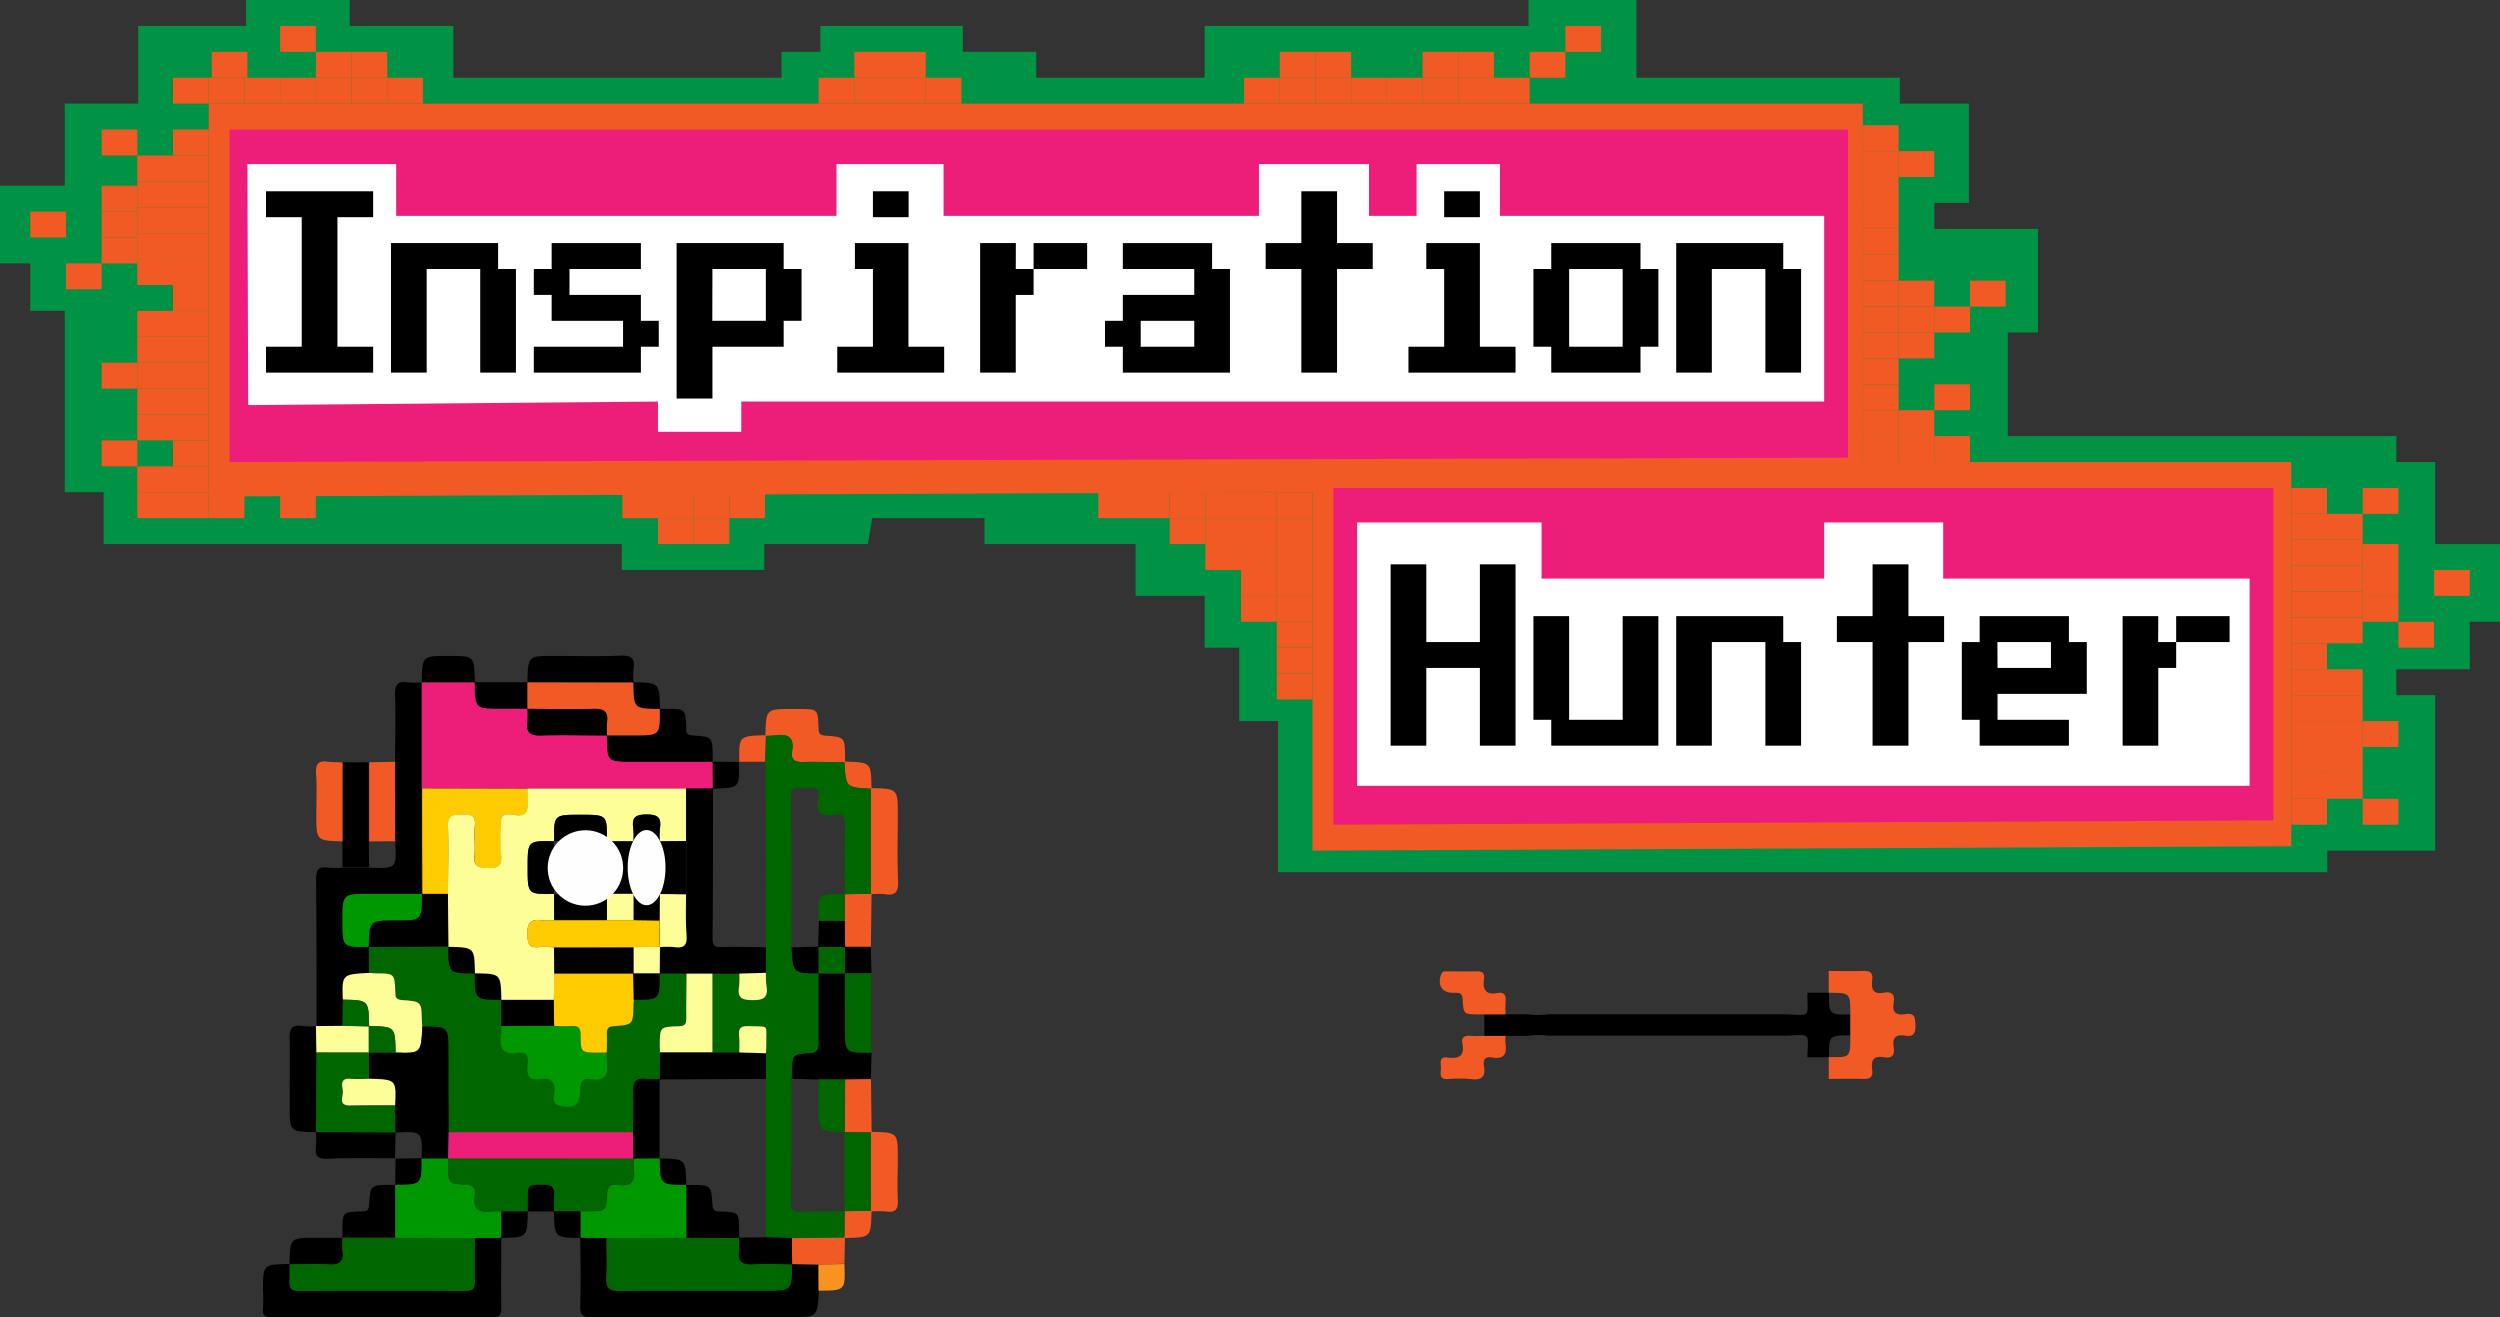 <svg xmlns="http://www.w3.org/2000/svg" viewBox="0 0 579 305.1"><rect x="0" y="0" width="579" height="305.1" fill="#333333" stroke="none"/><defs><style>.cls-1{fill:#009245;}.cls-2{fill:#f15a24;}.cls-3{fill:#ed1e79;}.cls-4{fill:#fff;}.cls-5{fill:#f7931e;}.cls-6{fill:#060;}.cls-7{fill:#fecb00;}.cls-8{fill:#fefe98;}.cls-9{fill:#009800;}.cls-10{fill:#fefefe;}</style></defs><title>Asset 1</title><g id="Layer_2" data-name="Layer 2"><g id="Layer_1-2" data-name="Layer 1"><polygon class="cls-1" points="24 126 24 114 15 114 15 72 7 72 7 61 0 61 0 43 15 43 15 24 32 24 32 6 57 6 57 0 81 0 81 6 105 6 105 18 181 18 181 12 190 12 190 6 223 6 223 12 240 12 240 18 279 18 279 6 354 6 354 0 379 0 379 18 440 18 440 24 456 24 456 47 448 47 448 53 472 53 472 77 465 77 465 101 555 101 555 107 564 107 564 126 579 126 579 144 572 144 572 155 555 155 555 161 564 161 564 197 539 197 539 202 296 202 296 167 287 167 287 150 279 150 279 138 263 138 263 126 228 126 228 120 202 120 201 126 177 126 177 132 144 132 144 126 24 126"/><polygon class="cls-2" points="48.34 24 431.44 24 431.44 107 530.66 107 530.66 196 303.97 197 303.97 114 48.34 115 48.34 24"/><polygon class="cls-3" points="308.79 113 526.52 113 526.52 190 308.79 191 308.79 113"/><polygon class="cls-3" points="53.16 30 427.99 30 427.99 106 53.16 107 53.16 30"/><polygon class="cls-4" points="57.3 38 91.75 38 91.75 50 193.73 50 193.73 38 218.53 38 218.53 50 291.57 50 291.57 38 317.06 38 317.06 50 328.08 50 328.08 38 347.38 38 347.38 50 422.48 50 422.48 93 171.68 93 171.68 100 152.38 100 152.38 93 57.48 93.82 57.3 38"/><polygon class="cls-4" points="314.31 121 357.02 121 357.02 134 422.48 134 422.48 121 450.04 121 450.04 134 521.01 134 521.01 182 314.31 182 314.31 121"/><path d="M61.61,86.3v-6h8.27v-30H61.61v-6H86.42v6H78.15v30h8.27v6Z"/><path d="M90.55,86.3v-30h24.81v6h4.13v24h-8.27v-24H98.82v24Z"/><path d="M123.63,86.3v-6H144.3v-6H127.76v-6h-4.13v-6h4.13v-6h20.67v6H131.89v6h16.54v6h4.14v6h-4.14v6Z"/><path d="M156.7,92.3v-36h24.8v6h4.14v12H181.5v6H165v12Zm8.27-18h12.4v-12H165Z"/><path d="M193.91,86.3v-6h8.26v-18H198v-6h12.4v24h8.27v6Zm8.26-36v-6h8.27v6Z"/><path d="M235.25,62.3h4.13v6h-4.13v18H227v-30h8.27Zm16.53-6v6h-12.4v-6Z"/><path d="M260.05,86.3v-6h-4.13v-6h4.13v-6h16.54v-6H260.05v-6h20.67v6h4.14v24Zm4.14-6h12.4v-6h-12.4Z"/><path d="M301.39,86.3v-24h-8.26v-6h8.26v-12h8.27v12h8.27v6h-8.27v24Z"/><path d="M326.2,86.3v-6h8.27v-18h-4.14v-6h12.41v24H351v6Zm8.27-36v-6h8.27v6Z"/><path d="M359.27,86.3v-6h-4.13v-18h4.13v-6h20.67v6h4.14v18h-4.14v6Zm4.14-6h12.4v-18h-12.4Z"/><path d="M388.21,86.3v-30H413v6h4.13v24h-8.27v-24h-12.4v24Z"/><path d="M322.07,172.7v-42h8.26v18h12.41v-18H351v42h-8.26v-18H330.33v18Z"/><path d="M359.27,172.7v-6h-4.13v-24h8.27v24h12.4v-24h8.27v30Z"/><path d="M388.21,172.7v-30H413v6h4.13v24h-8.27v-24h-12.4v24Z"/><path d="M433.69,172.7v-24h-8.27v-6h8.27v-12H442v12h8.26v6H442v24Z"/><path d="M458.49,172.7v-6h-4.13v-18h4.13v-6h20.67v6h4.14v12H462.63v6h16.53v6Zm4.14-18H475v-6h-12.4Z"/><path d="M499.83,148.7H504v6h-4.14v18h-8.26v-30h8.26Zm16.54-6v6H504v-6Z"/><rect class="cls-2" x="295.7" y="114" width="8.27" height="6"/><rect class="cls-2" x="295.7" y="120" width="8.27" height="6"/><rect class="cls-2" x="295.7" y="126" width="8.27" height="6"/><rect class="cls-2" x="287.43" y="126" width="8.27" height="6"/><rect class="cls-2" x="287.43" y="132" width="8.27" height="6"/><rect class="cls-2" x="287.43" y="138" width="8.27" height="6"/><rect class="cls-2" x="262.63" y="114" width="8.27" height="6"/><rect class="cls-2" x="254.36" y="114" width="8.27" height="6"/><rect class="cls-2" x="160.65" y="114" width="8.27" height="6"/><rect class="cls-2" x="152.38" y="114" width="8.27" height="6"/><rect class="cls-2" x="144.12" y="114" width="8.27" height="6"/><rect class="cls-2" x="152.38" y="120" width="8.27" height="6"/><rect class="cls-2" x="168.92" y="114" width="8.27" height="6"/><rect class="cls-2" x="160.65" y="120" width="8.27" height="6"/><rect class="cls-2" x="206.13" y="18" width="8.27" height="6"/><rect class="cls-2" x="197.86" y="18" width="8.27" height="6"/><rect class="cls-2" x="189.59" y="18" width="8.27" height="6"/><rect class="cls-2" x="197.86" y="12" width="8.27" height="6"/><rect class="cls-2" x="214.4" y="18" width="8.27" height="6"/><rect class="cls-2" x="206.13" y="12" width="8.27" height="6"/><rect class="cls-2" x="81.41" y="18" width="8.27" height="6"/><rect class="cls-2" x="73.15" y="18" width="8.27" height="6"/><rect class="cls-2" x="64.88" y="18" width="8.27" height="6"/><rect class="cls-2" x="73.15" y="12" width="8.27" height="6"/><rect class="cls-2" x="64.88" y="6" width="8.27" height="6"/><rect class="cls-2" x="89.68" y="18" width="8.27" height="6"/><rect class="cls-2" x="81.41" y="12" width="8.27" height="6"/><rect class="cls-2" x="304.66" y="18" width="8.27" height="6"/><rect class="cls-2" x="296.39" y="18" width="8.27" height="6"/><rect class="cls-2" x="288.12" y="18" width="8.27" height="6"/><rect class="cls-2" x="296.39" y="12" width="8.27" height="6"/><rect class="cls-2" x="312.93" y="18" width="8.27" height="6"/><rect class="cls-2" x="304.66" y="12" width="8.27" height="6"/><rect class="cls-2" x="337.73" y="18" width="8.27" height="6"/><rect class="cls-2" x="329.46" y="18" width="8.27" height="6"/><rect class="cls-2" x="321.2" y="18" width="8.27" height="6"/><rect class="cls-2" x="329.46" y="12" width="8.27" height="6"/><rect class="cls-2" x="346" y="18" width="8.27" height="6"/><rect class="cls-2" x="337.73" y="12" width="8.27" height="6"/><rect class="cls-2" x="354.27" y="12" width="8.27" height="6"/><rect class="cls-2" x="362.54" y="6" width="8.27" height="6"/><rect class="cls-2" x="439.71" y="101" width="8.27" height="6"/><rect class="cls-2" x="431.44" y="101" width="8.27" height="6"/><rect class="cls-2" x="431.44" y="95" width="8.27" height="6"/><rect class="cls-2" x="431.44" y="89" width="8.27" height="6"/><rect class="cls-2" x="431.44" y="83" width="8.27" height="6"/><rect class="cls-2" x="439.71" y="77" width="8.27" height="6"/><rect class="cls-2" x="456.24" y="65" width="8.27" height="6"/><rect class="cls-2" x="431.44" y="77" width="8.27" height="6"/><rect class="cls-2" x="447.98" y="101" width="8.27" height="6"/><rect class="cls-2" x="439.71" y="95" width="8.27" height="6"/><rect class="cls-2" x="439.71" y="71" width="8.27" height="6"/><rect class="cls-2" x="431.44" y="71" width="8.27" height="6"/><rect class="cls-2" x="431.44" y="65" width="8.27" height="6"/><rect class="cls-2" x="431.44" y="59" width="8.27" height="6"/><rect class="cls-2" x="431.44" y="53" width="8.27" height="6"/><rect class="cls-2" x="447.98" y="71" width="8.27" height="6"/><rect class="cls-2" x="439.71" y="65" width="8.27" height="6"/><rect class="cls-2" x="431.44" y="29" width="8.27" height="6"/><rect class="cls-2" x="431.44" y="35" width="8.27" height="6"/><rect class="cls-2" x="431.44" y="41" width="8.27" height="6"/><rect class="cls-2" x="431.44" y="47" width="8.27" height="6"/><rect class="cls-2" x="439.71" y="35" width="8.27" height="6"/><rect class="cls-2" x="447.98" y="89" width="8.27" height="6"/><rect class="cls-2" x="287.43" y="120" width="8.27" height="6"/><rect class="cls-2" x="287.43" y="114" width="8.27" height="6"/><rect class="cls-2" x="279.16" y="114" width="8.27" height="6"/><rect class="cls-2" x="270.9" y="114" width="8.27" height="6"/><rect class="cls-2" x="270.9" y="120" width="8.27" height="6"/><rect class="cls-2" x="279.16" y="126" width="8.27" height="6"/><rect class="cls-2" x="279.16" y="120" width="8.27" height="6"/><rect class="cls-2" x="295.7" y="132" width="8.27" height="6"/><rect class="cls-2" x="295.7" y="138" width="8.27" height="6"/><rect class="cls-2" x="295.7" y="144" width="8.27" height="6"/><rect class="cls-2" x="295.7" y="150" width="8.27" height="6"/><rect class="cls-2" x="295.7" y="156" width="8.27" height="6"/><rect class="cls-2" x="530.66" y="113" width="8.27" height="6"/><rect class="cls-2" x="530.66" y="119" width="8.27" height="6"/><rect class="cls-2" x="530.66" y="125" width="8.27" height="6"/><rect class="cls-2" x="530.66" y="131" width="8.27" height="6"/><rect class="cls-2" x="530.66" y="137" width="8.27" height="6"/><rect class="cls-2" x="530.66" y="143" width="8.27" height="6"/><rect class="cls-2" x="530.66" y="149" width="8.27" height="6"/><rect class="cls-2" x="530.66" y="155" width="8.27" height="6"/><rect class="cls-2" x="530.66" y="161" width="8.27" height="6"/><rect class="cls-2" x="530.66" y="167" width="8.27" height="6"/><rect class="cls-2" x="530.66" y="173" width="8.27" height="6"/><rect class="cls-2" x="530.66" y="179" width="8.27" height="6"/><rect class="cls-2" x="538.93" y="119" width="8.27" height="6"/><rect class="cls-2" x="547.2" y="113" width="8.27" height="6"/><rect class="cls-2" x="538.93" y="125" width="8.27" height="6"/><rect class="cls-2" x="538.93" y="131" width="8.27" height="6"/><rect class="cls-2" x="538.93" y="137" width="8.27" height="6"/><rect class="cls-2" x="547.2" y="126" width="8.27" height="6"/><rect class="cls-2" x="547.2" y="132" width="8.27" height="6"/><rect class="cls-2" x="563.73" y="132" width="8.27" height="6"/><rect class="cls-2" x="547.2" y="138" width="8.27" height="6"/><rect class="cls-2" x="538.93" y="143" width="8.27" height="6"/><rect class="cls-2" x="538.93" y="155" width="8.27" height="6"/><rect class="cls-2" x="555.46" y="144" width="8.27" height="6"/><rect class="cls-2" x="538.93" y="161" width="8.27" height="6"/><rect class="cls-2" x="538.93" y="167" width="8.27" height="6"/><rect class="cls-2" x="547.2" y="167" width="8.27" height="6"/><rect class="cls-2" x="538.93" y="173" width="8.27" height="6"/><rect class="cls-2" x="538.93" y="179" width="8.27" height="6"/><rect class="cls-2" x="547.2" y="185" width="8.27" height="6"/><rect class="cls-2" x="530.66" y="185" width="8.27" height="6"/><rect class="cls-2" x="40.07" y="30" width="8.27" height="6"/><rect class="cls-2" x="40.07" y="18" width="8.27" height="6"/><rect class="cls-2" x="49.03" y="12" width="8.27" height="6"/><rect class="cls-2" x="48.34" y="18" width="8.27" height="6"/><rect class="cls-2" x="56.61" y="18" width="8.27" height="6"/><rect class="cls-2" x="40.07" y="36" width="8.27" height="6"/><rect class="cls-2" x="40.07" y="42" width="8.27" height="6"/><rect class="cls-2" x="40.07" y="48" width="8.27" height="6"/><rect class="cls-2" x="40.07" y="54" width="8.27" height="6"/><rect class="cls-2" x="40.07" y="60" width="8.27" height="6"/><rect class="cls-2" x="40.07" y="66" width="8.27" height="6"/><rect class="cls-2" x="40.07" y="72" width="8.27" height="6"/><rect class="cls-2" x="40.07" y="78" width="8.27" height="6"/><rect class="cls-2" x="40.07" y="84" width="8.27" height="6"/><rect class="cls-2" x="40.07" y="90" width="8.27" height="6"/><rect class="cls-2" x="40.07" y="96" width="8.27" height="6"/><rect class="cls-2" x="31.8" y="36" width="8.27" height="6"/><rect class="cls-2" x="23.54" y="30" width="8.27" height="6"/><rect class="cls-2" x="31.8" y="42" width="8.27" height="6"/><rect class="cls-2" x="31.8" y="48" width="8.27" height="6"/><rect class="cls-2" x="31.8" y="54" width="8.27" height="6"/><rect class="cls-2" x="23.54" y="43" width="8.27" height="6"/><rect class="cls-2" x="23.54" y="49" width="8.27" height="6"/><rect class="cls-2" x="7" y="49" width="8.27" height="6"/><rect class="cls-2" x="23.54" y="55" width="8.27" height="6"/><rect class="cls-2" x="31.8" y="60" width="8.27" height="6"/><rect class="cls-2" x="31.8" y="72" width="8.27" height="6"/><rect class="cls-2" x="15.27" y="61" width="8.27" height="6"/><rect class="cls-2" x="31.8" y="78" width="8.27" height="6"/><rect class="cls-2" x="31.8" y="84" width="8.27" height="6"/><rect class="cls-2" x="23.54" y="84" width="8.27" height="6"/><rect class="cls-2" x="31.8" y="90" width="8.27" height="6"/><rect class="cls-2" x="31.8" y="96" width="8.27" height="6"/><rect class="cls-2" x="23.54" y="102" width="8.27" height="6"/><rect class="cls-2" x="40.07" y="102" width="8.27" height="6"/><rect class="cls-2" x="40.07" y="108" width="8.27" height="6"/><rect class="cls-2" x="40.07" y="114" width="8.27" height="6"/><rect class="cls-2" x="31.8" y="108" width="8.27" height="6"/><rect class="cls-2" x="31.8" y="114" width="8.27" height="6"/><rect class="cls-2" x="48.34" y="114" width="8.27" height="6"/><rect class="cls-2" x="64.88" y="114" width="8.27" height="6"/><path d="M91.49,176.44c0-5.1.21-10.2,0-15.28-.09-2.51.51-3.55,3.11-3.11a18.28,18.28,0,0,0,3,0l.06.06,0,24.51q0,12.22,0,24.45H85.52c-6.19,0-6.19,0-6.19,6.25,0,6.07,0,6.07,6.13,6v6.05c-6.26.33-6.26.33-6,6.19q0,3-.08,6.06l-6.15.06.08.08c0-11.35,0-22.7-.1-34.05,0-2.3.55-3.09,2.81-2.76a20.72,20.72,0,0,0,3.34,0h6.19c6.29.22,6.29.22,6-6Z"/><path d="M189.66,298.92c-.32,6.12-.32,6.12-6.53,6.12-15.3,0-30.6-.05-45.91.06-2.24,0-2.93-.46-2.84-2.8.2-5.19.05-10.4,0-15.6l0-.05,6,.07c0,3,.2,6.11,0,9.15-.14,2.39.6,3.13,3,3.1,11.19-.13,22.38-.05,33.57-.05,6.29,0,6.29,0,6.29-6.16l6.14.11Z"/><path d="M116.1,286.7c0,5.4-.09,10.81,0,16.21,0,1.75-.5,2.17-2.21,2.17q-25.38-.09-50.78,0c-1.69,0-2.39-.39-2.2-2.16a35.2,35.2,0,0,0,0-4c0-6.08,0-6.08,6.09-6.18l.06.06c0,1.32,0,2.64,0,4-.09,1.54.46,2.17,2.08,2.16q19.36-.07,38.73,0c1.62,0,2.12-.61,2.09-2.16,0-3.35,0-6.7,0-10.06l6-.07Z"/><path d="M201.84,243.84c-.05,2-.09,4.06-.14,6.09l-6,.08h-6.2l-6.19-.17c0-.51.09-1,.1-1.52.06-4.13.06-4.22,4.24-4.46,1.75-.1,1.91-1,1.9-2.34,0-5.36,0-10.73,0-16.09l6.16,0,0,0q0,6.21,0,12.42c0,6,0,6,6.1,5.94Z"/><path d="M152.85,164.17l1.52,0c4.36,0,4.39,0,4.55,4.29,0,1.12,0,1.8,1.54,1.88,4.58.27,4.57.36,4.6,5.13,0,.3,0,.61,0,.91l-.06.06-18.22,0c-6.22,0-6.22,0-6.27-6.14h6.35c6,0,6,0,5.89-6.1Z"/><path class="cls-2" d="M201.85,182.52c6.08.16,6.08.16,6.08,6.2,0,5.08-.15,10.17.06,15.24.1,2.48-.48,3.57-3.09,3.13a18.29,18.29,0,0,0-3.05,0l-.14-.14q0-12.15,0-24.3Z"/><path d="M122.16,158c.11-6.09.11-6.09,6.17-6.09,5.1,0,10.2.15,15.28-.06,2.51-.11,3.54.51,3.11,3.1a17.26,17.26,0,0,0,0,3l-.05.06H122.22Z"/><path d="M73.18,262.21c-6.09-.1-6.09-.1-6.09-6.09,0-5.16.1-10.33,0-15.49-.07-2.23.35-3.4,2.87-3a20.66,20.66,0,0,0,3.34.07l-.08-.08.11,6.13q0,9.19,0,18.38Z"/><path d="M85.49,200.87H79.3c0-2,0-4,0-6q0-9.15,0-18.32h6.11q0,9.16,0,18.32Z"/><path class="cls-2" d="M177.26,170.27c.16-6.07.16-6.07,6.18-6.07H185c4.39,0,4.41,0,4.58,4.26,0,1.1,0,1.81,1.53,1.91,4.57.3,4.57.4,4.61,5.11,0,.31,0,.61,0,.91l-.15.15c-3.25,0-6.5-.15-9.74-.06-1.88.06-2.72-.66-2.39-2.47.6-3.32-1-4.12-3.92-3.7-.7.1-1.41.08-2.12.11Z"/><path d="M79.3,286.64c0-.51,0-1,0-1.53,0-4.35,0-4.39,4.3-4.54,1.12,0,1.79,0,1.88-1.55.26-4.58.35-4.58,5.13-4.6l.91,0,0,0q0,6.12,0,12.23l-12.19,0Z"/><path class="cls-2" d="M201.85,262.13c6.08.15,6.08.15,6.08,6.18,0,3.15-.15,6.31,0,9.45.14,2.22-.42,3.19-2.78,2.82a19.74,19.74,0,0,0-3.35,0l-.14-.15q0-9.09,0-18.18Z"/><path d="M91.62,268.25c-5.24,0-10.49-.11-15.72.11-2.36.11-3-.64-2.72-2.83a23,23,0,0,0,0-3.32l0-.06,18.41.06c0,2.05-.07,4.09-.1,6.13Z"/><path class="cls-2" d="M85.5,194.87q0-9.15,0-18.32l6-.12v18.4Z"/><path class="cls-2" d="M79.34,176.55q0,9.16,0,18.32c-6.08-.17-6.08-.17-6.08-6.21,0-3.16.17-6.32-.06-9.46-.16-2.33.57-3.13,2.84-2.78A28.69,28.69,0,0,0,79.34,176.55Z"/><path class="cls-2" d="M201.85,207.11l-.15,12.2-6,0,0,0-.09-6.07.08-6.16,6-.12Z"/><path class="cls-2" d="M195.72,250l6-.08.15,12.2-.14.14-6.1-.07,0,0Z"/><path class="cls-2" d="M189.57,292.87l-6.14-.11,0,0c0-2,0-4.05-.05-6.08l12.16-.15.15.15-.12,6Z"/><path d="M110,158h12.18l.06.06c0,2,0,4.08,0,6.11h-6c-6.17,0-6.17,0-6.24-6.1Z"/><path d="M97.67,158c.1-6.09.1-6.09,6.16-6.09s6,0,6.15,6.09l0,.06H97.73Z"/><path d="M67.05,292.76c.11-6.09.11-6.09,6.15-6.09l6.1,0,.06.05a20.16,20.16,0,0,0,0,3c.36,2.59-.76,3.3-3.21,3.14-3-.19-6,0-9,0Z"/><path d="M195.68,219.28l6,0c.05,2,.09,4.06.14,6.09l-.06.06-6.12,0,0,0C195.69,223.39,195.69,221.34,195.68,219.28Z"/><path d="M91.55,274.4l.07-6.15-.08.09,6.15-.11c0,6.15,0,6.15-6.09,6.21Z"/><path d="M128.29,280.58h-6.06l-.06-.06,0-2.42c0-3.84,0-3.72,3.82-3.72,1.94,0,2.46.77,2.32,2.52-.09,1.2,0,2.41,0,3.62Z"/><path d="M122.23,280.58c-.1,6-.1,6-6.13,6.12l0-.05,0-6.1,6.07,0Z"/><path d="M134.42,286.7c-6-.08-6-.08-6.13-6.12l.05-.06,6.08,0,0,6.1Z"/><path class="cls-2" d="M201.85,280.6c-.15,6-.15,6-6.12,6.12l-.15-.15.06-6.08,0,0,6.09-.07Z"/><path class="cls-2" d="M195.73,176.39c6,.16,6,.16,6.12,6.13l-.14.15c-5.83-.3-5.83-.3-6.13-6.13Z"/><path d="M165.1,176.41l6.12.05-.08,0c.15,6,.15,6-5.73,6.18l-.31,0-.06-6.16Z"/><path class="cls-2" d="M171.22,176.46c-.1-6-.1-6,6-6.19l.15.15-.15,6h-6.12Z"/><path d="M146.72,158c6,.11,6,.11,6.13,6.13l-.06.05c-6-.07-6-.07-6.12-6.12Z"/><path class="cls-5" d="M189.57,292.87l6-.12c.22,6.15.22,6.15-6,6.17Z"/><path class="cls-6" d="M85.45,225.33v-6.05l0,0h18.4c0,6.09,0,6.09,6.12,6.13,0,6.08,0,6.08,6.12,6.12,0,2,0,4.06,0,6.08a15.11,15.11,0,0,1,0,2.13c-.46,3.07.54,4.58,3.89,4.05,2.67-.42,2.36,1.61,2.21,3.17-.2,2.23.54,3.32,2.87,2.92,2.77-.47,3.64.77,3.34,3.4-.11,1-.52,2.26,1.13,2.71,3.3.89,4.91-.16,4.91-3.54,0-1.69.32-2.89,2.31-2.54,3.41.59,4.29-1.07,3.86-4.07a18.87,18.87,0,0,1-.06-2.13c0-1.41.08-2.83,0-4.24,0-1.17.16-1.77,1.6-1.87,4.48-.32,4.47-.4,4.55-4.89,0-.4.06-.8.09-1.2,6,0,6,0,6-6.1l6.15.05c0,3.45-.09,6.89,0,10.33,0,1.46-.43,1.85-1.88,1.89-4.3.12-4.3.2-4.27,4.54,0,.51,0,1,.05,1.52l-.07,6.13a19,19,0,0,1-3,0c-2.62-.37-3.28.8-3.14,3.24.18,3,0,6.05,0,9.07h-42.7c0-6.16-.07-12.32-.08-18.49s0-6.06-6-6c0-.4-.09-.81-.09-1.21-.07-4.48-.06-4.57-4.59-4.87-1.49-.1-1.52-.78-1.56-1.9-.18-4.23-.21-4.23-4.6-4.28C86.46,225.42,86,225.37,85.45,225.33Z"/><path class="cls-3" d="M165,176.47l.06,6.16,0,0-6.23,0-36.71,0-24.43-.06,0-24.51h12.2c.07,6.1.07,6.1,6.24,6.1h6l0,0a19.15,19.15,0,0,1,0,3c-.37,2.61.77,3.25,3.24,3.17,5.05-.18,10.12,0,15.18,0l0,0c0,6.14,0,6.13,6.27,6.14Z"/><path class="cls-7" d="M97.77,182.61l24.43.06c0,1.73.43,3.66-.2,5.13-.84,2-3,.6-4.64.87-1.34.22-1.28,1.05-1.28,2,0,2.44-.17,4.9,0,7.32s-.63,3.15-3,3.06c-2.14-.07-3.47-.25-3.18-2.92.24-2.21-.13-4.49.1-6.7.26-2.53-1-2.76-3-2.76s-3.32.22-3.21,2.9c.21,5.17,0,10.36,0,15.54l-6,0,.05,0Q97.76,194.83,97.77,182.61Z"/><path class="cls-8" d="M85.45,225.33c.5,0,1,.09,1.51.1,4.39,0,4.42,0,4.6,4.28,0,1.12.07,1.8,1.56,1.9,4.53.3,4.52.39,4.59,4.87,0,.4.06.81.09,1.21-.32,6.25-.32,6.25-6.18,6.05-.12-6-.12-6-6.2-6.09l.07.06c-.1-6.08-.1-6.08-6.09-6.19C79.19,225.66,79.19,225.66,85.45,225.33Z"/><path class="cls-9" d="M85.46,219.28c-6.13.1-6.13.1-6.13-6,0-6.25,0-6.25,6.19-6.25H97.76l-.05,0c0,6.17,0,6.17-6,6.17-6.22,0-6.22,0-6.33,6.13Z"/><path class="cls-8" d="M73.28,243.77l-.11-6.13,6.15-.06,6.17.13-.07-.06v6.14l0,0Z"/><path class="cls-6" d="M85.49,237.71l-6.17-.13q0-3,.08-6.06C85.39,231.63,85.39,231.63,85.49,237.71Z"/><path class="cls-6" d="M183.43,292.76c0,6.16,0,6.16-6.29,6.16-11.19,0-22.38-.08-33.57.05-2.45,0-3.19-.71-3-3.1.18-3,0-6.1,0-9.15l18.47-.05,12.2,0a20.29,20.29,0,0,1,0,3c-.37,2.61.79,3.29,3.24,3.13,3-.19,6,0,9.07,0Z"/><path class="cls-9" d="M159,286.67l-18.47.05-6-.07c0-2,0-4.07,0-6.1h1.52c4.27,0,4.38,0,4.58-4.16.1-2,1.21-2.15,2.6-1.94,3,.44,4-.86,3.59-3.72a16.4,16.4,0,0,1,0-2.43h6.11c0,6.08,0,6.08,6.12,6.13Q159,280.54,159,286.67Z"/><path class="cls-6" d="M67.11,292.82c3,0,6-.17,9,0,2.45.16,3.57-.55,3.21-3.14a20.16,20.16,0,0,1,0-3l12.19,0,18.46.05c0,3.36-.09,6.71,0,10.06,0,1.55-.47,2.17-2.09,2.16q-19.36-.07-38.73,0c-1.62,0-2.17-.62-2.08-2.16C67.15,295.46,67.1,294.14,67.11,292.82Z"/><path class="cls-9" d="M110,286.72l-18.46-.05q0-6.12,0-12.23c6.14-.06,6.14-.06,6.09-6.21l0,.06,6.14-.05c0,.51,0,1,0,1.53,0,4.3,0,4.39,4.15,4.61,1.7.1,2.2.88,2,2.29-.57,3.35,1,4.35,4,3.89a15.13,15.13,0,0,1,2.13,0l0,6.1Z"/><path class="cls-6" d="M177.26,176.42l.15-6c.71,0,1.42,0,2.12-.11,2.89-.42,4.52.38,3.92,3.7-.33,1.81.51,2.53,2.39,2.47,3.24-.09,6.49,0,9.74.06.3,5.83.3,5.83,6.13,6.13V207l-6,.12-.07-.07c0-5.39,0-10.79.08-16.18,0-1.73-.48-2.47-2.19-2.14-3.35.66-4.64-.68-4-4,.52-2.6-1.33-2.28-2.77-2.09s-3.59-1.26-3.56,2c.13,11.61.08,23.21.1,34.81.31,6,.31,6,6.24,6l0,0c0,5.36,0,10.73,0,16.09,0,1.37-.15,2.24-1.9,2.34-4.18.24-4.18.33-4.24,4.46,0,.51-.07,1-.1,1.52,0,9.56,0,19.13-.09,28.69,0,1.57.39,2.13,2,2.06,3.46-.13,6.92-.07,10.38-.09l-.06,6.08-12.16.15-5.95-.17-.06-36.72,0-5.9c0-.71.11-1.42.09-2.12-.13-4.75,1-4-4.12-4.16-1.68-.06-2.39.39-2.2,2.15.14,1.3.05,2.62.06,3.94H165q0-9.12,0-18.24h6.2a19.12,19.12,0,0,1-.06,3c-.43,2.58.64,3.09,3.1,3.13,2.67.05,3.7-.66,3.25-3.32a21.81,21.81,0,0,1-.12-3c0-2,0-3.93,0-5.9,0-6.2.07-12.4.05-18.61C177.42,192.67,177.33,184.55,177.26,176.42Z"/><path class="cls-6" d="M195.66,225.42l6.12,0v18.32c-6.1.07-6.1.07-6.1-5.94Q195.68,231.63,195.66,225.42Z"/><path class="cls-6" d="M195.65,262.24c-6.09-.21-6.09-.21-6.1-6.46,0-1.93,0-3.85,0-5.78h6.2Q195.69,256.13,195.65,262.24Z"/><path class="cls-6" d="M195.68,219.28c0,2.06,0,4.11,0,6.17l-6.16,0,0,0,0-6.21,0,0,6.23,0Z"/><path class="cls-2" d="M146.67,158.1c.07,6.05.07,6.05,6.12,6.12.07,6.1.07,6.1-5.89,6.1h-6.35l0,0a20.43,20.43,0,0,1,0-3c.37-2.61-.77-3.25-3.23-3.16-5.06.17-10.12,0-15.18,0l0,0c0-2,0-4.07,0-6.11Z"/><path class="cls-6" d="M73.28,243.77H85.44l0,6.07a35.7,35.7,0,0,1-4.26.07c-2.48-.25-2,1.51-1.82,2.75s-1.3,3.52,1.77,3.42c3.45-.1,6.9,0,10.35-.06l.09,6.24,0,0-18.41-.06Q73.26,253,73.28,243.77Z"/><path class="cls-6" d="M195.61,280.52V262.2l6.1.07v18.18Z"/><path d="M195.72,219.32l-6.23,0c.06-2,.11-4.05.17-6.08l6,.06Z"/><path class="cls-6" d="M195.63,213.25l-6-.06c-.32-6.05-.32-6.05,5.67-6.15l.31,0,.07.07C195.68,209.15,195.66,211.2,195.63,213.25Z"/><path d="M177.48,286.55l5.94.17c0,2,0,4,.05,6.08-3,0-6.06-.15-9.07,0-2.45.16-3.61-.52-3.24-3.13a20.29,20.29,0,0,0,0-3l.05-.05Z"/><path class="cls-6" d="M116.1,280.55a15.13,15.13,0,0,0-2.13,0c-3.06.46-4.61-.54-4-3.89.24-1.41-.26-2.19-2-2.29-4.13-.22-4.12-.31-4.15-4.61,0-.51,0-1,0-1.53v0l42.91,0a16.4,16.4,0,0,0,0,2.43c.44,2.86-.58,4.16-3.59,3.72-1.39-.21-2.5,0-2.6,1.94-.2,4.16-.31,4.15-4.58,4.16h-1.52l-6.08,0c0-1.21-.09-2.42,0-3.62.14-1.75-.38-2.53-2.32-2.52-3.81,0-3.81-.12-3.82,3.72l0,2.42Z"/><path d="M165.14,182.59c0,11.58,0,23.16-.11,34.74,0,1.6.43,2.06,2,2,3.45-.09,6.91,0,10.36.06,0,2,0,3.94,0,5.9l-6.17.19H159l-6.15-.05,0,0,.05-6.08a20.81,20.81,0,0,1,3.35,0c2.3.35,3-.51,2.8-2.79-.23-3.14-.1-6.3-.12-9.45V194.78q0-6.08,0-12.16Z"/><path d="M97.65,268.29c.18-6.28.18-6.28-6.05-6L91.51,256c.21-5.91.21-5.91-5.74-6.13l-.3,0,0-6.07,0,0,6.21,0c5.86.2,5.86.2,6.18-6.05,6,0,6,0,6,6s0,12.33.08,18.49q-.07,3-.13,6.07v0Z"/><path class="cls-9" d="M140.52,243.75a18.87,18.87,0,0,0,.06,2.13c.43,3-.45,4.66-3.86,4.07-2-.35-2.3.85-2.31,2.54,0,3.38-1.61,4.43-4.91,3.54-1.65-.45-1.24-1.75-1.13-2.71.3-2.63-.57-3.87-3.34-3.4-2.33.4-3.07-.69-2.87-2.92.15-1.56.46-3.59-2.21-3.17-3.35.53-4.35-1-3.89-4.05a15.11,15.11,0,0,0,0-2.13l12.25-.05a34.21,34.21,0,0,0,3.92.05c1.69-.14,2.25.41,2.24,2.17,0,4,.1,4,4.22,4C139.32,243.8,139.92,243.77,140.52,243.75Z"/><path class="cls-3" d="M103.78,268.28q.06-3,.13-6.07h42.7c0,2,0,4.06.08,6.09Z"/><path class="cls-7" d="M140.52,243.75c-.6,0-1.2.05-1.81.05-4.12,0-4.23,0-4.22-4,0-1.76-.55-2.31-2.24-2.17a34.21,34.21,0,0,1-3.92-.05c0-2-.07-4-.1-6l.18-6.14,18.32,0-.07,0,.13,6.13c0,.4-.09.8-.09,1.2-.08,4.49-.07,4.57-4.55,4.89-1.44.1-1.64.7-1.6,1.87C140.6,240.92,140.54,242.34,140.52,243.75Z"/><path class="cls-8" d="M159,225.5h6v18.24l-12.15,0c0-.51-.05-1-.05-1.52,0-4.34,0-4.42,4.27-4.54,1.45,0,1.91-.43,1.88-1.89C158.89,232.39,159,229,159,225.5Z"/><path d="M85.42,219.32c.11-6.13.11-6.13,6.33-6.13,5.94,0,5.94,0,6-6.17l6,0q.06,6.1.13,12.21l0,0Z"/><path d="M152.87,243.78l12.15,0h6.2l6.17.19c0,2,0,3.93,0,5.9l-24.56.13,0-.05Z"/><path d="M146.69,268.3c0-2-.05-4.06-.08-6.09,0-3,.21-6.06,0-9.07-.14-2.44.52-3.61,3.14-3.24a19,19,0,0,0,3,0l0,.05q0,9.16,0,18.31l0,0Z"/><path d="M128.23,231.56c0,2,.07,4,.1,6l-12.25.05c0-2,0-4.05,0-6.08l0,0Z"/><path d="M146.79,231.55c0-2-.08-4.09-.13-6.13h6.13l0,0C152.79,231.58,152.79,231.58,146.79,231.55Z"/><path d="M116.06,231.57c-6.09,0-6.09,0-6.12-6.12l0,0c6,.09,6,.09,6.12,6.12Z"/><path d="M109.94,225.45c-6.09,0-6.09,0-6.12-6.13l0,0c6,.09,6,.09,6.12,6.13Z"/><path class="cls-8" d="M110,225.41c-.09-6-.09-6-6.12-6.13q-.08-6.1-.13-12.21c0-5.18.24-10.37,0-15.54-.11-2.68,1.07-2.89,3.21-2.9s3.29.23,3,2.76c-.23,2.21.14,4.49-.1,6.7-.29,2.67,1,2.85,3.18,2.92,2.41.09,3.25-.64,3-3.06s-.05-4.88,0-7.32c0-.91-.06-1.74,1.28-2,1.59-.27,3.8,1.1,4.64-.87.63-1.47.17-3.4.2-5.13l36.71,0q0,6.09,0,12.16l-6.09.07a20.63,20.63,0,0,1,.06-3c.4-2.52-.51-3.22-3.09-3.22s-3.48.7-3.08,3.22a20.64,20.64,0,0,1,.05,3h-6.19c.11-6.16.11-6.16-6.09-6.16s-6.19,0-6.09,6.16c-6.15-.11-6.15-.11-6.15,6.09s0,6.2,6.16,6.09l0,6.07a14,14,0,0,1-2.74.06c-3-.49-3.6.88-3.46,3.55.09,1.89.43,2.86,2.54,2.63a28,28,0,0,1,3.66.06q0,3,.08,6l-.18,6.14-12.13,0C116,225.5,116,225.5,110,225.41Z"/><path d="M122.18,164.18c5.06,0,10.12.14,15.18,0,2.46-.09,3.6.55,3.23,3.16a20.43,20.43,0,0,0,0,3c-5.06,0-10.13-.14-15.18,0-2.47.08-3.61-.56-3.24-3.17A19.15,19.15,0,0,0,122.18,164.18Z"/><path class="cls-6" d="M91.62,243.74l-6.21,0c0-2,0-4.09,0-6.14C91.5,237.75,91.5,237.75,91.62,243.74Z"/><path d="M159,286.67q0-6.12-.05-12.23l0,0,.92,0c4.78,0,4.87,0,5.13,4.6.09,1.51.76,1.51,1.88,1.55,4.28.15,4.28.19,4.3,4.54,0,.51,0,1,0,1.53l-.05.05Z"/><path d="M158.92,274.44c-6.07-.05-6.07-.05-6.12-6.13l0,0c6,.08,6,.08,6.12,6.13Z"/><path class="cls-8" d="M177.39,243.93l-6.17-.19c0-1.32.08-2.64-.06-3.94-.19-1.76.52-2.21,2.2-2.15,5.08.19,4-.59,4.12,4.16C177.5,242.51,177.42,243.22,177.39,243.93Z"/><path class="cls-8" d="M171.22,225.5l6.17-.19a21.81,21.81,0,0,0,.12,3c.45,2.66-.58,3.37-3.25,3.32-2.46,0-3.53-.55-3.1-3.13A19.12,19.12,0,0,0,171.22,225.5Z"/><path d="M183.33,219.41l6.21-.17,0,6.21C183.64,225.4,183.64,225.4,183.33,219.41Z"/><path class="cls-8" d="M85.47,249.83l.3,0c6,.22,6,.22,5.74,6.13-3.45,0-6.9,0-10.35.06-3.07.1-1.59-2.16-1.77-3.42s-.66-3,1.82-2.75A35.7,35.7,0,0,0,85.47,249.83Z"/><path class="cls-8" d="M158.87,207.1c0,3.15-.11,6.31.12,9.45.17,2.28-.5,3.14-2.8,2.79a20.81,20.81,0,0,0-3.35,0l0,0-.08-6.12.06-6.15Z"/><path d="M158.87,207.1l-6.09-.07.07.07V194.78l-.07.07,6.09-.07Z"/><path class="cls-8" d="M152.79,225.41h-6.13l.07,0,0-6.06,6.11-.1,0,0Z"/><path d="M146.69,219.4l0,6.06-18.32,0q0-3-.08-6Z"/><path class="cls-7" d="M146.69,219.4H128.33a28,28,0,0,0-3.66-.06c-2.11.23-2.45-.74-2.54-2.63-.14-2.67.51-4,3.46-3.55a14,14,0,0,0,2.74-.06H146.7l6,.08.08,6.12Z"/><path d="M140.56,213.1H128.33l0-6.07-.07.07H140.6l-.06-.07Z"/><path d="M140.53,194.85h6.19l-.06-.07V207.1l.06-.07h-6.18l.06.07V194.78Z"/><path d="M128.36,207c-6.16.11-6.16.11-6.16-6.09s0-6.2,6.15-6.09l-.06-.07V207.1Z"/><path d="M128.35,194.85c-.1-6.16-.1-6.16,6.09-6.16s6.2,0,6.09,6.16l.07-.07H128.29Z"/><path d="M146.72,194.85a20.64,20.64,0,0,0-.05-3c-.4-2.52.51-3.22,3.08-3.22s3.49.7,3.09,3.22a20.63,20.63,0,0,0-.06,3l.07-.07h-6.19Z"/><path d="M152.72,213.18l-6-.08c0-2,0-4,0-6.07l-.06.07h6.19l-.07-.07Z"/><ellipse class="cls-10" cx="149.75" cy="200.94" rx="4.38" ry="8.71"/><path class="cls-8" d="M146.72,207c0,2,0,4.05,0,6.07h-6.14c0-2,0-4,0-6.07Z"/><circle class="cls-10" cx="134.44" cy="200.94" r="8.71" transform="matrix(1, -0.08, 0.08, 1, -14.93, 10.84)"/><path d="M353.76,239.91l-5.09,0-4.89,0v-5l4.89,0,5.09,0a18.59,18.59,0,0,0,4.83,0l55,0c6,.25,5,.75,5-4.76a1,1,0,0,0,0-.24l0,0,5,0,0,0c0,5.07,0,5.07,5,5.06v4.83c-5,0-5,0-5,5.06l0,0-5,0,0,0c.15-5.83,1-5.24-5-5l-55,0A18.17,18.17,0,0,0,353.76,239.91Z"/><path class="cls-2" d="M428.53,239.85V235c0-5.09,0-5.09-5-5.06l0,0c0-1.69,0-3.38,0-5.07l0,0c2.65,0,5.31.09,8,0,1.65-.08,2.3.48,2.07,2.1-.3,2.07.21,3.41,2.7,2.93,1.91-.37,2.61.52,2.28,2.33-.43,2.3.63,3,2.73,2.65,2.28-.41,2.25,1,2.31,2.62s-.35,2.71-2.3,2.37c-2.11-.36-3.16.36-2.74,2.64.33,1.81-.36,2.71-2.28,2.35-2.49-.48-3,.84-2.7,2.92.23,1.62-.42,2.18-2.06,2.1-2.65-.12-5.32,0-8,0l0,0c0-1.69,0-3.38,0-5.07l0,0C428.55,244.94,428.55,244.94,428.53,239.85Z"/><path class="cls-2" d="M348.67,234.93l-4.89,0h-1.24c-3.52,0-3.62,0-3.79-3.52-.08-1.78-1.16-1.44-2.19-1.47-2.62,0-3.7-1.76-2.8-4.27.27-.77.81-.71,1.37-.71,2.32,0,4.64.06,6.95,0,1.38-.05,1.8.57,1.61,1.77-.38,2.48.42,3.75,3.13,3.25,1.6-.3,2,.56,1.89,2C348.62,232.94,348.68,233.94,348.67,234.93Z"/><path class="cls-2" d="M343.78,239.92l4.89,0a14.4,14.4,0,0,0,0,1.74c.38,2.47-.4,3.75-3.12,3.25-1.59-.3-2.13.56-1.87,2,.5,2.64-.72,3.3-3.12,3a30.21,30.21,0,0,0-5.21,0c-2.14.15-1.66-1.35-1.63-2.48s-.59-2.8,1.56-2.51c2.58.36,4-.34,3.41-3.23-.27-1.43.46-1.91,1.83-1.8C341.62,240,342.7,239.92,343.78,239.92Z"/></g></g></svg>